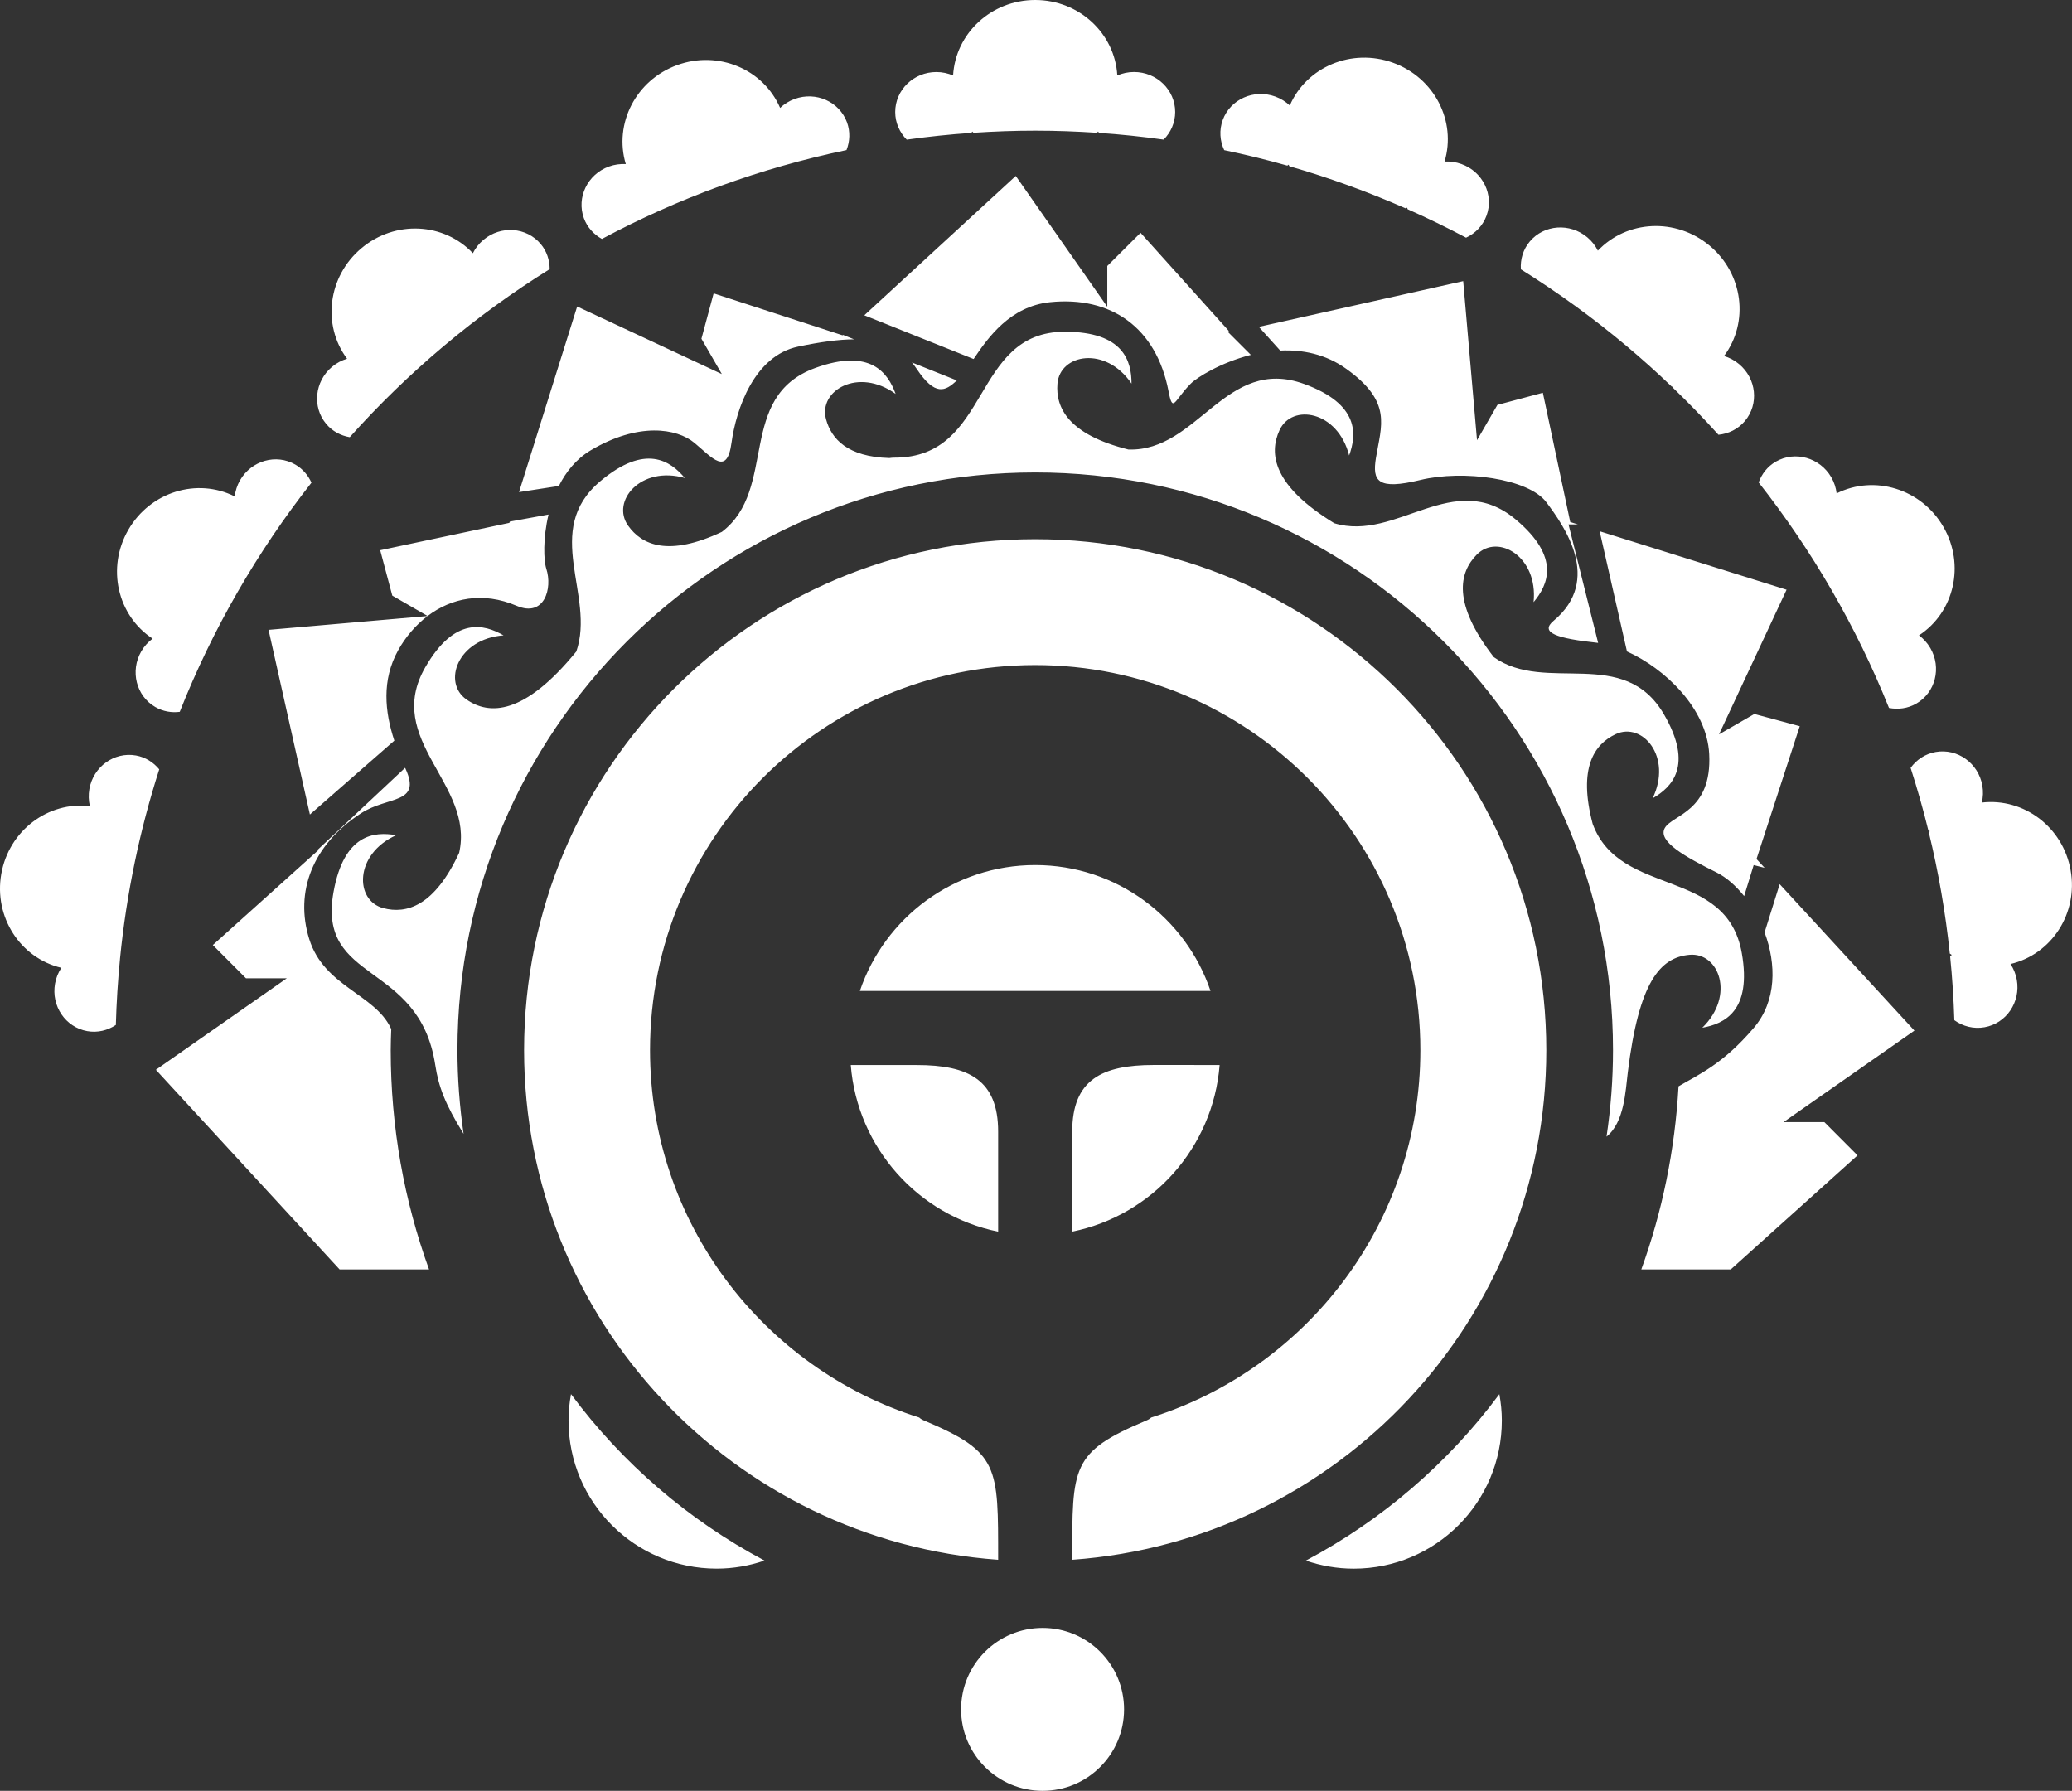 <?xml version="1.0" encoding="iso-8859-1"?>
<!-- Generator: Adobe Illustrator 16.0.0, SVG Export Plug-In . SVG Version: 6.00 Build 0)  -->
<!DOCTYPE svg PUBLIC "-//W3C//DTD SVG 1.1//EN" "http://www.w3.org/Graphics/SVG/1.1/DTD/svg11.dtd">
<svg version="1.1" id="Layer_1" xmlns="http://www.w3.org/2000/svg" xmlns:xlink="http://www.w3.org/1999/xlink" x="0px" y="0px"
	 width="67.194px" height="58.077px" viewBox="0 0 67.194 58.077" style="enable-background:new 0 0 67.194 58.077;"
	 xml:space="preserve">
<rect x="0" y="0" width="67.194" height="58.077" fill="#333333" stroke="none"/>
<path style="fill-rule:evenodd;clip-rule:evenodd;fill:#FFFFFF;" d="M65.199,31.263c0.1,0.15,0.171,0.323,0.205,0.513
	c0.128,0.725-0.341,1.414-1.048,1.538c-0.355,0.063-0.703-0.03-0.978-0.229c-0.022-0.696-0.067-1.386-0.136-2.069
	c0.018-0.016,0.034-0.034,0.052-0.049c-0.021-0.013-0.042-0.028-0.063-0.042c-0.14-1.337-0.369-2.648-0.68-3.927
	c0.011-0.014,0.021-0.029,0.032-0.043c-0.016-0.005-0.031-0.014-0.047-0.021c-0.168-0.687-0.361-1.364-0.576-2.032
	c0.19-0.262,0.473-0.455,0.813-0.515c0.707-0.124,1.385,0.363,1.513,1.088c0.034,0.19,0.025,0.377-0.017,0.552
	c1.361-0.159,2.632,0.794,2.88,2.193C67.4,29.621,66.532,30.949,65.199,31.263z M62.231,20.605c0.145,0.107,0.272,0.245,0.369,0.412
	c0.37,0.638,0.165,1.444-0.457,1.802c-0.277,0.159-0.589,0.197-0.884,0.14c-1.062-2.646-2.491-5.105-4.226-7.313
	c0.1-0.276,0.286-0.52,0.558-0.676c0.622-0.357,1.426-0.13,1.796,0.507c0.097,0.167,0.153,0.345,0.174,0.524
	c1.224-0.612,2.747-0.15,3.46,1.081C63.735,18.313,63.376,19.856,62.231,20.605z M56.586,13.654
	c-0.223,0.265-0.533,0.413-0.857,0.445c-0.474-0.525-0.966-1.034-1.476-1.524c0.002-0.013,0.002-0.026,0.004-0.039
	c-0.013,0.002-0.027,0.002-0.04,0.004c-0.97-0.931-2.003-1.795-3.092-2.589c0-0.011-0.002-0.022-0.002-0.033
	c-0.01,0.003-0.021,0.005-0.031,0.009c-0.575-0.418-1.166-0.816-1.771-1.193c-0.021-0.319,0.071-0.644,0.291-0.904
	c0.462-0.548,1.295-0.608,1.862-0.135c0.148,0.124,0.263,0.272,0.344,0.434c0.939-0.992,2.529-1.076,3.623-0.163
	s1.287,2.486,0.468,3.58c0.173,0.051,0.34,0.138,0.488,0.262C56.963,12.278,57.048,13.106,56.586,13.654z M50.922,16.928
	l0.247,0.078h-0.303l0.961,3.843l0,0c-1.345-0.144-1.908-0.331-1.441-0.72c1.586-1.327,0.336-3.075-0.24-3.843
	s-2.69-1.057-4.083-0.72c-1.394,0.336-1.565,0.039-1.441-0.721c0.171-1.048,0.539-1.807-0.961-2.882
	c-0.676-0.485-1.428-0.627-2.144-0.594L40.824,10.6l6.627-1.483l0.448,5.159l0.662-1.146l1.473-0.393L50.922,16.928z M47.544,7.708
	c-0.62-0.329-1.251-0.637-1.896-0.923c-0.004-0.017-0.01-0.034-0.013-0.051c-0.017,0.009-0.034,0.016-0.05,0.024
	c-1.217-0.536-2.477-0.995-3.772-1.367c-0.007-0.017-0.016-0.033-0.023-0.051c-0.014,0.012-0.029,0.021-0.043,0.031
	C41.074,5.18,40.391,5.013,39.7,4.869c-0.14-0.299-0.168-0.646-0.047-0.977c0.246-0.672,1.008-1.013,1.703-0.761
	c0.182,0.066,0.34,0.167,0.472,0.29c0.542-1.252,2.007-1.872,3.348-1.386c1.342,0.486,2.063,1.898,1.67,3.205
	c0.181-0.01,0.367,0.014,0.549,0.08c0.695,0.251,1.059,1,0.813,1.672C48.088,7.321,47.843,7.569,47.544,7.708z M35.641,4.31
	c-0.009-0.015-0.021-0.028-0.029-0.044c-0.012,0.014-0.026,0.026-0.039,0.04c-0.662-0.043-1.329-0.068-2.002-0.068
	c-0.673,0-1.34,0.025-2.002,0.068c-0.012-0.013-0.026-0.025-0.038-0.04c-0.009,0.016-0.02,0.029-0.029,0.044
	c-0.706,0.048-1.405,0.122-2.097,0.219c-0.23-0.233-0.374-0.548-0.374-0.896c0-0.716,0.598-1.297,1.335-1.297
	c0.193,0,0.376,0.041,0.542,0.112C30.987,1.083,32.147,0,33.571,0s2.584,1.083,2.663,2.447c0.166-0.071,0.349-0.112,0.542-0.112
	c0.738,0,1.335,0.581,1.335,1.297c0,0.348-0.143,0.663-0.374,0.896C37.046,4.432,36.347,4.358,35.641,4.31z M35.909,9.949V8.626
	l1.079-1.076l2.865,3.186l-0.037,0.024l0.749,0.749c-0.972,0.246-1.747,0.728-1.95,0.933c-0.541,0.542-0.578,0.983-0.721,0.24
	C37.5,10.633,36.039,9.594,34.051,9.8c-1.291,0.134-2.013,1.15-2.477,1.843l-3.545-1.418l4.912-4.519L35.909,9.949z M23.722,14.363
	c-0.148,1.085-0.625,0.48-1.201,0c-0.577-0.48-1.826-0.672-3.363,0.24c-0.47,0.279-0.803,0.697-1.035,1.157l-1.291,0.199
	l1.885-6.019l4.692,2.191l-0.662-1.146l0.396-1.471l4.18,1.36l0.014-0.014l0.359,0.144c-0.497,0.004-1.09,0.084-1.813,0.236
	C24.457,11.54,23.872,13.269,23.722,14.363z M19.52,7.749c-0.262-0.145-0.476-0.374-0.585-0.673
	c-0.245-0.673,0.118-1.423,0.812-1.675c0.181-0.066,0.367-0.09,0.547-0.08c-0.393-1.309,0.327-2.723,1.666-3.21
	c1.338-0.487,2.798,0.134,3.339,1.389c0.131-0.124,0.29-0.225,0.471-0.291c0.693-0.252,1.454,0.089,1.699,0.762
	c0.109,0.301,0.092,0.616-0.017,0.896C24.641,5.453,21.978,6.434,19.52,7.749z M11.342,14.178c-0.289-0.05-0.562-0.19-0.763-0.43
	c-0.46-0.549-0.376-1.378,0.189-1.852c0.148-0.124,0.314-0.21,0.487-0.262c-0.816-1.095-0.624-2.67,0.467-3.585
	c1.091-0.916,2.676-0.832,3.613,0.163c0.081-0.161,0.195-0.31,0.343-0.434c0.565-0.474,1.396-0.414,1.857,0.135
	c0.199,0.237,0.29,0.526,0.291,0.816C15.412,10.232,13.229,12.07,11.342,14.178z M5.037,22.929c-0.62-0.358-0.824-1.166-0.456-1.805
	c0.097-0.167,0.223-0.305,0.368-0.413c-1.142-0.75-1.5-2.296-0.788-3.529s2.23-1.696,3.451-1.083
	c0.021-0.179,0.077-0.358,0.173-0.525c0.369-0.639,1.171-0.866,1.791-0.508c0.242,0.14,0.418,0.349,0.524,0.588
	c-1.76,2.241-3.205,4.74-4.271,7.431C5.563,23.119,5.286,23.073,5.037,22.929z M4.407,24.5c0.31,0.055,0.569,0.222,0.757,0.45
	c-0.63,1.965-1.062,4.018-1.272,6.137c-0.001,0-0.002,0.002-0.003,0.002c0.001,0.001,0.002,0.002,0.003,0.003
	c-0.07,0.709-0.115,1.426-0.135,2.148c-0.266,0.177-0.592,0.259-0.927,0.2c-0.706-0.125-1.174-0.814-1.045-1.54
	c0.033-0.19,0.105-0.363,0.205-0.514c-1.33-0.314-2.195-1.645-1.948-3.047s1.516-2.356,2.873-2.197
	c-0.042-0.176-0.05-0.363-0.017-0.553C3.026,24.864,3.702,24.376,4.407,24.5z M7.978,31.727l-1.076-1.079l3.409-3.066l-0.006-0.026
	l2.833-2.656c0.005,0.01,0.01,0.021,0.014,0.032c0.529,1.153-0.573,0.877-1.441,1.441c-1.572,1.02-2.162,2.546-1.682,4.083
	s2.114,1.777,2.642,2.882c0.005,0.011,0.012,0.024,0.017,0.036c-0.008,0.228-0.017,0.455-0.017,0.685
	c0,2.497,0.439,4.89,1.243,7.109h-2.9l-5.958-6.474l4.244-2.967H7.978z M16.532,16.915l1.257-0.229
	c-0.184,0.769-0.16,1.489-0.072,1.76c0.208,0.642-0.066,1.583-0.961,1.201c-1.107-0.472-2.121-0.251-2.889,0.33l-1.145-0.661
	l-0.392-1.472l4.189-0.888L16.532,16.915z M10.05,26.415l-1.341-5.989l5.158-0.448c-0.387,0.293-0.713,0.676-0.955,1.11
	c-0.539,0.97-0.433,1.994-0.124,2.931L10.05,26.415z M29.727,11.961c-0.049-0.073-0.1-0.141-0.153-0.206l1.455,0.582
	C30.659,12.691,30.326,12.859,29.727,11.961z M10.817,28.923c0.34-1.881,1.322-1.962,2.031-1.837
	c-1.363,0.613-1.35,2.12-0.417,2.365c0.748,0.197,1.655-0.058,2.459-1.794c0.507-2.234-2.461-3.657-1.097-6.02
	c0.956-1.656,1.913-1.392,2.537-1.032c-1.491,0.11-1.993,1.53-1.201,2.08c0.73,0.507,1.865,0.524,3.561-1.558
	c0.629-1.82-1.129-3.922,0.781-5.524c1.464-1.229,2.273-0.654,2.737-0.102c-1.438-0.407-2.396,0.756-1.84,1.543
	c0.446,0.632,1.307,1.02,3.041,0.205c1.824-1.386,0.465-4.383,3.029-5.316c1.796-0.654,2.36,0.164,2.607,0.841
	c-1.213-0.874-2.511-0.109-2.257,0.821c0.175,0.642,0.697,1.22,2.053,1.259c0.055-0.008,0.11-0.013,0.167-0.013
	c3.147,0,2.482-4.083,5.525-4.083c1.912,0,2.162,0.961,2.162,1.682c-0.841-1.236-2.322-0.961-2.402,0
	c-0.065,0.785,0.359,1.653,2.301,2.138c2.261,0.075,3.151-3.054,5.701-2.126c1.796,0.654,1.703,1.642,1.457,2.319
	c-0.367-1.449-1.854-1.697-2.257-0.821c-0.352,0.762-0.213,1.803,1.776,3.018c2.021,0.612,3.874-1.808,5.887-0.119
	c1.465,1.229,1.039,2.125,0.576,2.678c0.15-1.487-1.161-2.229-1.84-1.544c-0.578,0.583-0.803,1.578,0.548,3.326
	c1.69,1.203,4.224-0.387,5.526,1.868c0.956,1.655,0.249,2.353-0.375,2.713c0.65-1.346-0.329-2.491-1.201-2.08
	c-0.693,0.327-1.221,1.097-0.742,2.91c0.888,2.4,4.342,1.385,4.836,4.189c0.332,1.882-0.571,2.295-1.281,2.42
	c1.071-1.042,0.543-2.453-0.417-2.365s-1.639,0.888-1.999,3.812c-0.075,0.605-0.109,1.618-0.69,2.085
	c0.137-0.915,0.21-1.852,0.21-2.806c0-10.347-8.389-18.734-18.737-18.734s-18.737,8.388-18.737,18.734
	c0,0.923,0.07,1.829,0.199,2.716c-0.602-0.966-0.813-1.539-0.919-2.236C13.593,31.14,10.275,31.918,10.817,28.923z M33.571,17.486
	c9.154,0,16.575,7.42,16.575,16.573c0,8.749-6.781,15.909-15.374,16.525c0-3.029-0.041-3.489,2.402-4.516
	c0.081-0.034,0.127-0.066,0.157-0.097c5.061-1.596,8.731-6.325,8.731-11.913c0-6.898-5.593-12.49-12.491-12.49
	c-6.899,0-12.491,5.592-12.491,12.49c0,5.587,3.67,10.317,8.731,11.913c0.03,0.031,0.076,0.063,0.157,0.097
	c2.442,1.027,2.402,1.486,2.402,4.516c-8.593-0.616-15.374-7.776-15.374-16.525C16.996,24.906,24.417,17.486,33.571,17.486z
	 M24.793,50.61c-0.488,0.167-1.008,0.261-1.552,0.261c-2.653,0-4.804-2.151-4.804-4.804c0-0.292,0.03-0.577,0.08-0.855
	C20.176,47.447,22.32,49.296,24.793,50.61z M32.37,36.701c0,1.054,0,2.391,0,3.242c-2.588-0.525-4.566-2.715-4.78-5.403
	c0.342,0,1.031,0,2.137,0C31.409,34.539,32.37,35.019,32.37,36.701z M39.552,34.539c-0.213,2.688-2.192,4.878-4.78,5.403
	c0-0.851,0-2.188,0-3.242c0-1.682,0.96-2.162,2.642-2.162C38.521,34.539,39.209,34.539,39.552,34.539z M33.571,28.054
	c2.644,0,4.884,1.71,5.686,4.083H27.885C28.687,29.764,30.927,28.054,33.571,28.054z M33.811,52.793
	c1.459,0,2.642,1.183,2.642,2.642s-1.183,2.642-2.642,2.642c-1.459,0-2.643-1.183-2.643-2.642S32.352,52.793,33.811,52.793z
	 M48.624,45.213c0.05,0.278,0.08,0.563,0.08,0.855c0,2.653-2.151,4.804-4.804,4.804c-0.544,0-1.064-0.095-1.552-0.261
	C44.821,49.296,46.966,47.447,48.624,45.213z M58.365,23.551l-1.402,4.307l0.262,0.285l-0.354-0.088l-0.309,1.005
	c-0.271-0.338-0.577-0.608-0.892-0.765c-1.02-0.508-1.922-1.009-1.682-1.441c0.24-0.433,1.538-0.528,1.441-2.402
	c-0.076-1.477-1.435-2.772-2.667-3.326l-0.886-3.898l6.062,1.897l-2.191,4.691l1.146-0.662L58.365,23.551z M56.872,33.338
	c0.75-0.879,0.735-2.075,0.353-3.1l0.489-1.565l4.37,4.75L57.84,36.39h1.323l1.076,1.079l-4.112,3.699h-2.9
	c0.677-1.87,1.091-3.864,1.207-5.938C55.08,34.848,55.862,34.521,56.872,33.338z"/>
</svg>
